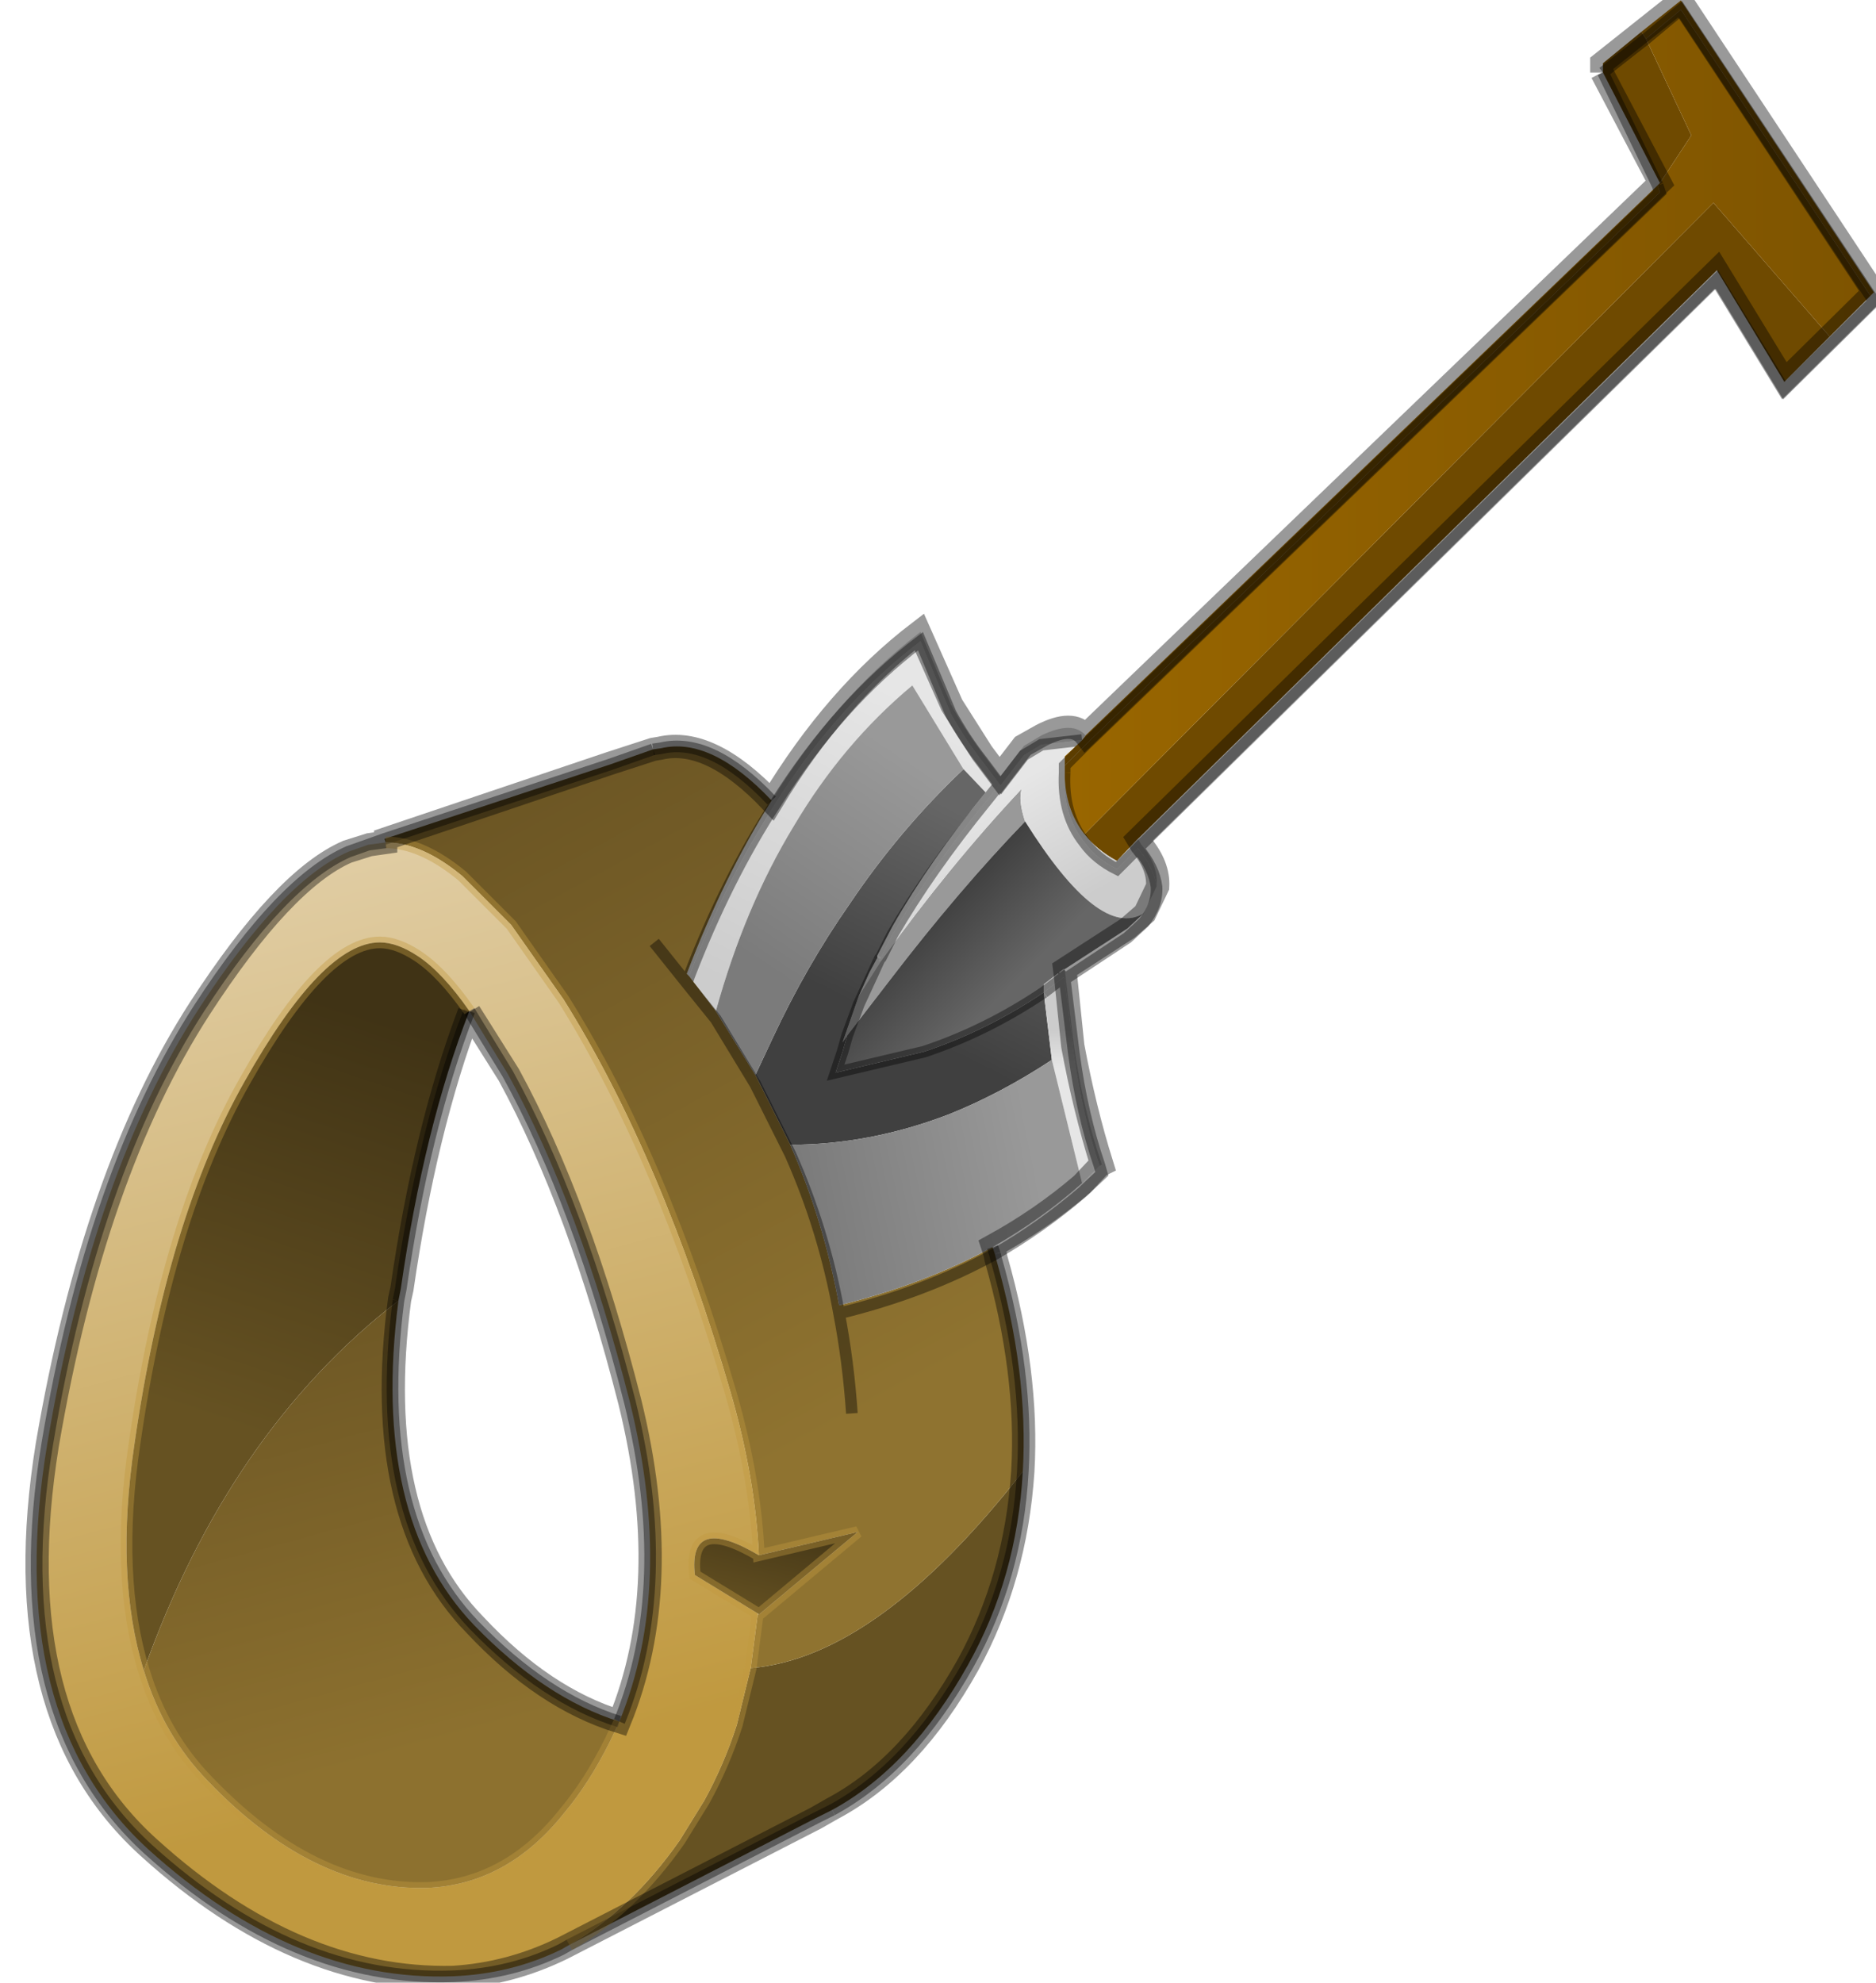 <svg width="53" height="56" viewBox="247.92 171.93 53.076 56.175" xmlns="http://www.w3.org/2000/svg" xmlns:xlink="http://www.w3.org/1999/xlink"><defs><linearGradient id="a" x1="-819.2" x2="819.2" gradientTransform="matrix(.021 0 0 .022 22 -24.45)" gradientUnits="userSpaceOnUse"><stop stop-color="#960" offset="0"/><stop stop-color="#7e5400" offset="1"/></linearGradient><linearGradient id="b" x1="-819.2" x2="819.2" gradientTransform="matrix(-.002 -.003 .007 -.004 1.6 -5)" gradientUnits="userSpaceOnUse"><stop stop-color="#ccc" offset="0"/><stop stop-color="#e6e6e6" offset=".988"/></linearGradient><linearGradient id="c" x1="-819.2" x2="819.2" gradientTransform="matrix(.004 -.008 .004 .002 -4.45 -5.7)" gradientUnits="userSpaceOnUse"><stop stop-color="#ccc" offset="0"/><stop stop-color="#e6e6e6" offset=".988"/></linearGradient><linearGradient id="d" x1="-819.2" x2="819.2" gradientTransform="matrix(-.003 .005 -.006 -.003 .75 -2)" gradientUnits="userSpaceOnUse"><stop stop-color="#666" offset="0"/><stop stop-color="#404040" offset=".988"/></linearGradient><linearGradient id="e" x1="-819.2" x2="819.2" gradientTransform="matrix(0 .001 -.001 0 5.05 2.6)" gradientUnits="userSpaceOnUse"><stop stop-color="#ccc" offset="0"/><stop stop-color="#e6e6e6" offset=".988"/></linearGradient><linearGradient id="f" x1="-819.2" x2="819.2" gradientTransform="matrix(-.002 -.002 .006 -.006 .15 -1.15)" gradientUnits="userSpaceOnUse"><stop stop-color="#666" offset="0"/><stop stop-color="#404040" offset=".988"/></linearGradient><linearGradient id="g" x1="-819.2" x2="819.2" gradientTransform="matrix(-.011 -.019 .011 -.006 -12.55 2.55)" gradientUnits="userSpaceOnUse"><stop stop-color="#8f7330" offset="0"/><stop stop-color="#665122" offset="1"/></linearGradient><linearGradient id="h" x1="-819.2" x2="819.2" gradientTransform="matrix(-.006 .001 -.001 -.005 -1.4 8.55)" gradientUnits="userSpaceOnUse"><stop stop-color="#999" offset="0"/><stop stop-color="#7b7b7b" offset="1"/></linearGradient><linearGradient id="i" x1="-819.2" x2="819.2" gradientTransform="matrix(-.006 -.024 .019 -.005 -26.75 14.3)" gradientUnits="userSpaceOnUse"><stop stop-color="#c0993f" offset="0"/><stop stop-color="#e1cea6" offset="1"/></linearGradient><linearGradient id="j" x1="-819.2" x2="819.2" gradientTransform="matrix(.003 -.011 .006 .002 -28.05 10)" gradientUnits="userSpaceOnUse"><stop stop-color="#665222" offset="0"/><stop stop-color="#403315" offset="1"/></linearGradient><linearGradient id="k" x1="-819.2" x2="819.2" gradientTransform="matrix(-.003 .005 -.004 -.002 -3.6 -7.2)" gradientUnits="userSpaceOnUse"><stop stop-color="#ccc" offset="0"/><stop stop-color="#e6e6e6" offset=".988"/></linearGradient><linearGradient id="l" x1="-819.2" x2="819.2" gradientTransform="matrix(-.003 .006 -.003 -.002 -4.9 -5.3)" gradientUnits="userSpaceOnUse"><stop stop-color="#999" offset="0"/><stop stop-color="#7b7b7b" offset="1"/></linearGradient><linearGradient id="m" x1="-819.2" x2="819.2" gradientTransform="matrix(.001 -.003 .004 .001 -8 24.65)" gradientUnits="userSpaceOnUse"><stop stop-color="#665222" offset="0"/><stop stop-color="#403315" offset="1"/></linearGradient><linearGradient id="n" x1="-819.2" x2="819.2" gradientTransform="matrix(-.004 -.014 .011 -.003 -27.15 21.45)" gradientUnits="userSpaceOnUse"><stop stop-color="#8d712f" offset="0"/><stop stop-color="#665122" offset="1"/></linearGradient><g id="o"><path d="M27.85-39.4v-.4l1.65-1.35.2.3-1.85 1.45 1.85-1.45 1.95 4.15-1.35 2.05-2.45-4.75m9.75 11.35-1.95 1.95-2.9-4.8L7.85-6.45l-.9.95q-.9-.5-1.4-1.15L32.6-33.8l5 5.75" fill="#6f4a00"/><path d="m29.7-40.85-.2-.3 1.7-1.35 8.3 12.55-.15.15-8.15-12.3-1.5 1.25M5.6-10.9l24.6-23.65.1.3L5.6-10.5l-.15-.2.15.2-.9.9v-.4l.75-.7.15-.2" fill="#960"/><path d="M8-6.2q.75.9.65 1.8-.1-.8-.8-1.65L8-6.2 6.95-5.15q-.9-.45-1.4-1.15-.95-1.2-.85-3 0 1.55.85 2.65.5.65 1.4 1.15l.9-.95.15.25M4.75-.45l.35 2.9q.4 2.75 1.2 5.1l-.1.05q-.75-2.2-1.1-4.8L4.7-.45h.05-.05L4.65-.5 3.8.15V-.2l.85-.65h.05l.05.4M-7.9-8.1q2.75-4.45 6.4-7.25l1.3 3.1q.6 1.1 1.35 2.1l.75 1h.05l1-1.3.75-.45q1.35-.65 1.9 0l-.15.2-1.75.2-.75.45-1 1.3-.05-.05-.75-1Q.4-10.75-.2-11.85l-1.3-3.1q-3.55 2.7-6.25 7-2.1 3.25-3.7 7.4l-.1-.1q1.6-4.2 3.65-7.45m4.65 6.8-.05.1h.1l-.35.55-.6.95.45-1 .35-.65.1.05m-.05.1-.25.55.25-.55" fill="#ccc"/><path d="M-3.2-1.2q2.95-4.1 6.05-7.4-.15.5.15 1.4Q.15-4.25-2.8-.4L-4.65 2l-.2.3.7-2 .6-.95.35-.55m-.35.55-.6 1.3-.5 1.35.5-1.35.6-1.3" fill="#999"/><path d="M2.9 20.75q-.25 4.55-2.35 8.3-2.45 4.4-5.85 6.25l-.7.35-10.6 5.45q2.65-1.5 4.75-4.5l1.05-1.7q.85-1.55 1.4-3.25l.6-2.45q5.45-.45 11.7-8.45" fill="#665222"/><path d="m30.3-34.65 1.35-2.05-1.95-4.15 1.5-1.25 8.15 12.3-1.75 1.75-5-5.75L5.55-6.65Q4.7-7.75 4.7-9.3v-.3l.9-.9 24.7-23.75-.1-.3.1-.1" fill="url(#a)"/><path d="M7.85-6.05q.7.85.8 1.65L8.1-3.25Q6.2-2.1 3-7.2q-.3-.9-.15-1.4-3.1 3.3-6.05 7.4h-.1l.05-.1.05-.05.5-1q1.6-2.75 4-5.7l.6-.75.05.05 1-1.3.75-.45 1.75-.2-.75.7v.7q-.1 1.8.85 3 .5.7 1.4 1.15l.9-.9" fill="url(#b)"/><path d="m1.9-8.8-.6.75q-2.4 2.95-4 5.7l-.5 1-.15-.1.65-1.25q1.6-2.8 4-5.75l-.95-1-2.2-3.6q-3 2.5-5.1 6.05-2.1 3.45-3.35 7.95l-1.15-1.5q1.6-4.15 3.7-7.4 2.7-4.3 6.25-7l1.3 3.1q.6 1.1 1.35 2.05l.75 1" fill="url(#c)"/><path d="m.35-9.45.95 1q-2.4 2.95-4 5.75l-.65 1.25v.1l-.35.65-.45 1-.7 2 .2-.3-.2.7-.3.9 3.8-.9Q1.35 1.8 3.8.15l.35 2.9Q1.95 4.5-.3 5.4q-3.4 1.3-6.8 1.3l-1.5-3 .75-1.6Q-6.4-1-4.55-3.65q2.15-3.2 4.9-5.8" fill="url(#d)"/><path d="m4.7-.45.4 3.25q.35 2.6 1.1 4.8l-.75.75-1.3-5.3L3.8.15l.85-.65.05.05" fill="url(#e)"/><path d="m8.1-3.25-.7.65L4.7-.85h-.05L3.8-.2v.35Q1.35 1.8-1.35 2.7l-3.8.9.3-.9.2-.7L-2.8-.4Q.15-4.25 3-7.2q3.2 5.1 5.1 3.95" fill="url(#f)"/><path d="m1.7 11.4.05.2q1.4 4.9 1.15 9.15-6.25 8-11.7 8.45l.3-2.3h.05l4.25-3.55-4.25 1q-.15-3.3-1.2-6.95Q-12.6 7.25-16.85.45l-2.25-3.2-2.1-2.1q-1.75-1.45-3.3-1.45l-.05-.15 9.7-3.2 1.85-.65.35-.05q2.15-.5 4.75 2.25-2.05 3.25-3.65 7.45l.1.1-.1.3-1.4-1.75 1.4 1.75.1-.3 1.15 1.5 1.7 2.75 1.5 3Q-5.65 10-5 13.6q3.65-.9 6.6-2.5l.1.3q-3 1.65-6.7 2.55.4 2.1.55 4.3-.15-2.2-.55-4.3 3.7-.9 6.7-2.55M-5 13.95q-.65-3.6-2.1-6.85l-1.5-3-1.7-2.8-1.25-1.55 1.25 1.55 1.7 2.8 1.5 3q1.45 3.25 2.1 6.85" fill="url(#g)"/><path d="M5.45 8.35Q3.7 9.9 1.6 11.1q-2.95 1.6-6.6 2.5-.65-3.6-2.1-6.9 3.4 0 6.8-1.3 2.25-.9 4.45-2.35l1.3 5.3" fill="url(#h)"/><path d="m-16.6 41.1-.35.2q-2.15 1.05-4.65 1.15-6.8.25-13.1-5.45-6.3-5.75-4.35-17.45Q-37.1 7.9-32.5.8q3.55-5.45 6.4-6.7l.85-.3.75-.1q1.55 0 3.3 1.45l2.1 2.1 2.25 3.2q4.25 6.8 7.2 16.95 1.05 3.65 1.2 6.95-3.05-1.8-2.75.85l2.7 1.65v.05l-.3 2.3-.6 2.45q-.55 1.7-1.4 3.25l-1.05 1.7q-2.1 3-4.75 4.5M-20.9.95Q-22.05-.7-23.1-1.4-24-2-24.75-2q-2.45 0-5.8 5.95-3.35 5.9-4.75 15.6-.85 5.7.4 9.75.85 2.8 2.75 4.75 4.55 4.75 9.45 4.6 3.45-.15 5.9-3.25 1.05-1.25 1.95-3.05l.4-.85q2.4-5.85.45-13.75-2.15-8.45-5.25-14.1L-20.9.95" fill="url(#i)"/><path d="M-34.9 29.3q-1.25-4.05-.4-9.75 1.4-9.7 4.75-15.6Q-27.2-2-24.75-2q.75 0 1.65.6 1.05.7 2.2 2.35-1.95 5-2.95 11.95l-.1.5q-7.3 5.65-10.95 15.9" fill="url(#j)"/><path d="m-3.2-1.35-.05.05-.1-.05v-.1l.15.1" fill="url(#k)"/><path d="M-10.3.95Q-9.05-3.55-6.95-7q2.1-3.55 5.1-6.05l2.2 3.6q-2.75 2.6-4.9 5.8Q-6.4-1-7.85 2.1l-.75 1.6-1.7-2.75" fill="url(#l)"/><path d="m-8.45 24.35 4.25-1-4.25 3.55-.05-.05-2.7-1.65q-.3-2.65 2.75-.85" fill="url(#m)"/><path d="m-14.45 31.5-.4.85q-.9 1.8-1.95 3.05-2.45 3.1-5.9 3.25-4.9.15-9.45-4.6-1.9-1.95-2.75-4.75 3.65-10.25 10.95-15.9-1.2 9.3 3.25 13.95 3.05 3.15 6.25 4.15" fill="url(#n)"/><path d="m27.85-39.4 1.85-1.45 1.5-1.25 8.15 12.3.15.25-3.85 3.8-2.9-4.75L8-6.2l-.15.15q.7.85.8 1.65.05.8-.55 1.55l-.7.65L4.75-.45H4.7l.4 3.25q.35 2.6 1.1 4.8l.1.35-.85.8Q3.7 10.25 1.7 11.4q-3 1.65-6.7 2.55.4 2.1.55 4.3M-5.3 35.3l-.7.35-10.6 5.45-.35.2q-2.15 1.05-4.65 1.15-6.8.25-13.1-5.45-6.3-5.75-4.35-17.45Q-37.1 7.9-32.5.8q3.55-5.45 6.4-6.7l.85-.3.7-.25 9.7-3.2 1.85-.65m43.2-24.25-2.35-4.85M5.6-10.5l24.7-23.75-.1-.3M5.45-10.7l.15.2-.9.9v.3m.75-1.4-1.75.2-.75.45-1 1.3-.05-.05-.6.75q-2.4 2.95-4 5.7l-.5 1-.05.05-.05.1m5.2-7.6-.75-1Q.4-10.75-.2-11.85l-1.3-3.1q-3.55 2.7-6.25 7-2.1 3.25-3.7 7.4M3.8.15Q1.35 1.8-1.35 2.7l-3.8.9.3-.9.2-.7.5-1.35.6-1.3.25-.55M3.8.15l.85-.65.05.05m3.15-5.6-.9.9q-.9-.45-1.4-1.15-.95-1.2-.85-3M-20.9.95l1.65 2.7q3.1 5.65 5.25 14.1 1.95 7.9-.45 13.75m-10.8-37.7.75-.1M-12.95-2l1.4 1.75.1-.3m-.1.3 1.25 1.55 1.7 2.8 1.5 3q1.45 3.25 2.1 6.85" fill="none" stroke="#000" stroke-opacity=".4" stroke-width=".5"/><path d="m1.7 11.4.05.2q1.4 4.9 1.15 9.15-.25 4.55-2.35 8.3-2.45 4.4-5.85 6.25M-13-10.3l.35-.05q2.15-.5 4.75 2.25m9.5 19.2.1.3m-25.65 2 .1-.5q1-6.95 2.95-11.95m6.45 30.55q-3.2-1-6.25-4.15-4.45-4.65-3.25-13.95" fill="none" stroke="#000" stroke-opacity=".4" stroke-width=".5"/><path d="M-24.5-6.3q1.55 0 3.3 1.45l2.1 2.1 2.25 3.2q4.25 6.8 7.2 16.95 1.05 3.65 1.2 6.95l4.25-1-4.25 3.55-.05-.05-2.7-1.65q-.3-2.65 2.75-.85m-.05 2.55-.3 2.3-.6 2.45q-.55 1.7-1.4 3.25l-1.05 1.7q-2.1 3-4.75 4.5m-18.3-11.8q-1.25-4.05-.4-9.75 1.4-9.7 4.75-15.6Q-27.2-2-24.75-2q.75 0 1.65.6 1.05.7 2.2 2.35m6.45 30.55-.4.85q-.9 1.8-1.95 3.05-2.45 3.1-5.9 3.25-4.9.15-9.45-4.6-1.9-1.95-2.75-4.75" fill="none" stroke="#c0993f" stroke-opacity=".4" stroke-width=".5"/><path d="m27.8-39.4 2.5 4.75L5.6-10.9q-.55-.7-1.9 0l-.8.45-1 1.3-.75-1-1.3-2.05-1.4-3.15q-3.6 2.75-6.35 7.3-2.65-2.8-4.8-2.3l-.3.05-1.85.6-9.65 3.25v.15l-.7.1-.95.3Q-28.9-4.7-32.5.85q-4.55 7.05-6.55 18.75-1.9 11.7 4.4 17.35 6.3 5.7 13.05 5.55 2.45-.15 4.7-1.25l10.9-5.6.7-.4q3.4-1.8 5.85-6.2 2.05-3.75 2.35-8.3.25-4.25-1.15-9.15l-.05-.25-.1-.3Q3.7 9.9 5.45 8.4l.75-.8.1-.05q-.75-2.4-1.25-5.1l-.3-2.9-.05-.4L7.4-2.6l.75-.65.55-1.15q.05-.9-.7-1.8l-.15-.25 24.9-24.45 2.9 4.75 3.85-3.8-8.3-12.55-3.4 2.7v.4M-20.9 1l1.7 2.7q3.05 5.6 5.2 14.05 1.95 7.9-.45 13.75-3.25-1-6.2-4.15-4.5-4.6-3.25-14l.1-.45q1-6.9 2.9-11.9" fill="none" stroke="#000" stroke-opacity=".4"/></g></defs><use transform="translate(274.95 199.95) scale(.659)" xlink:href="#o"/></svg>